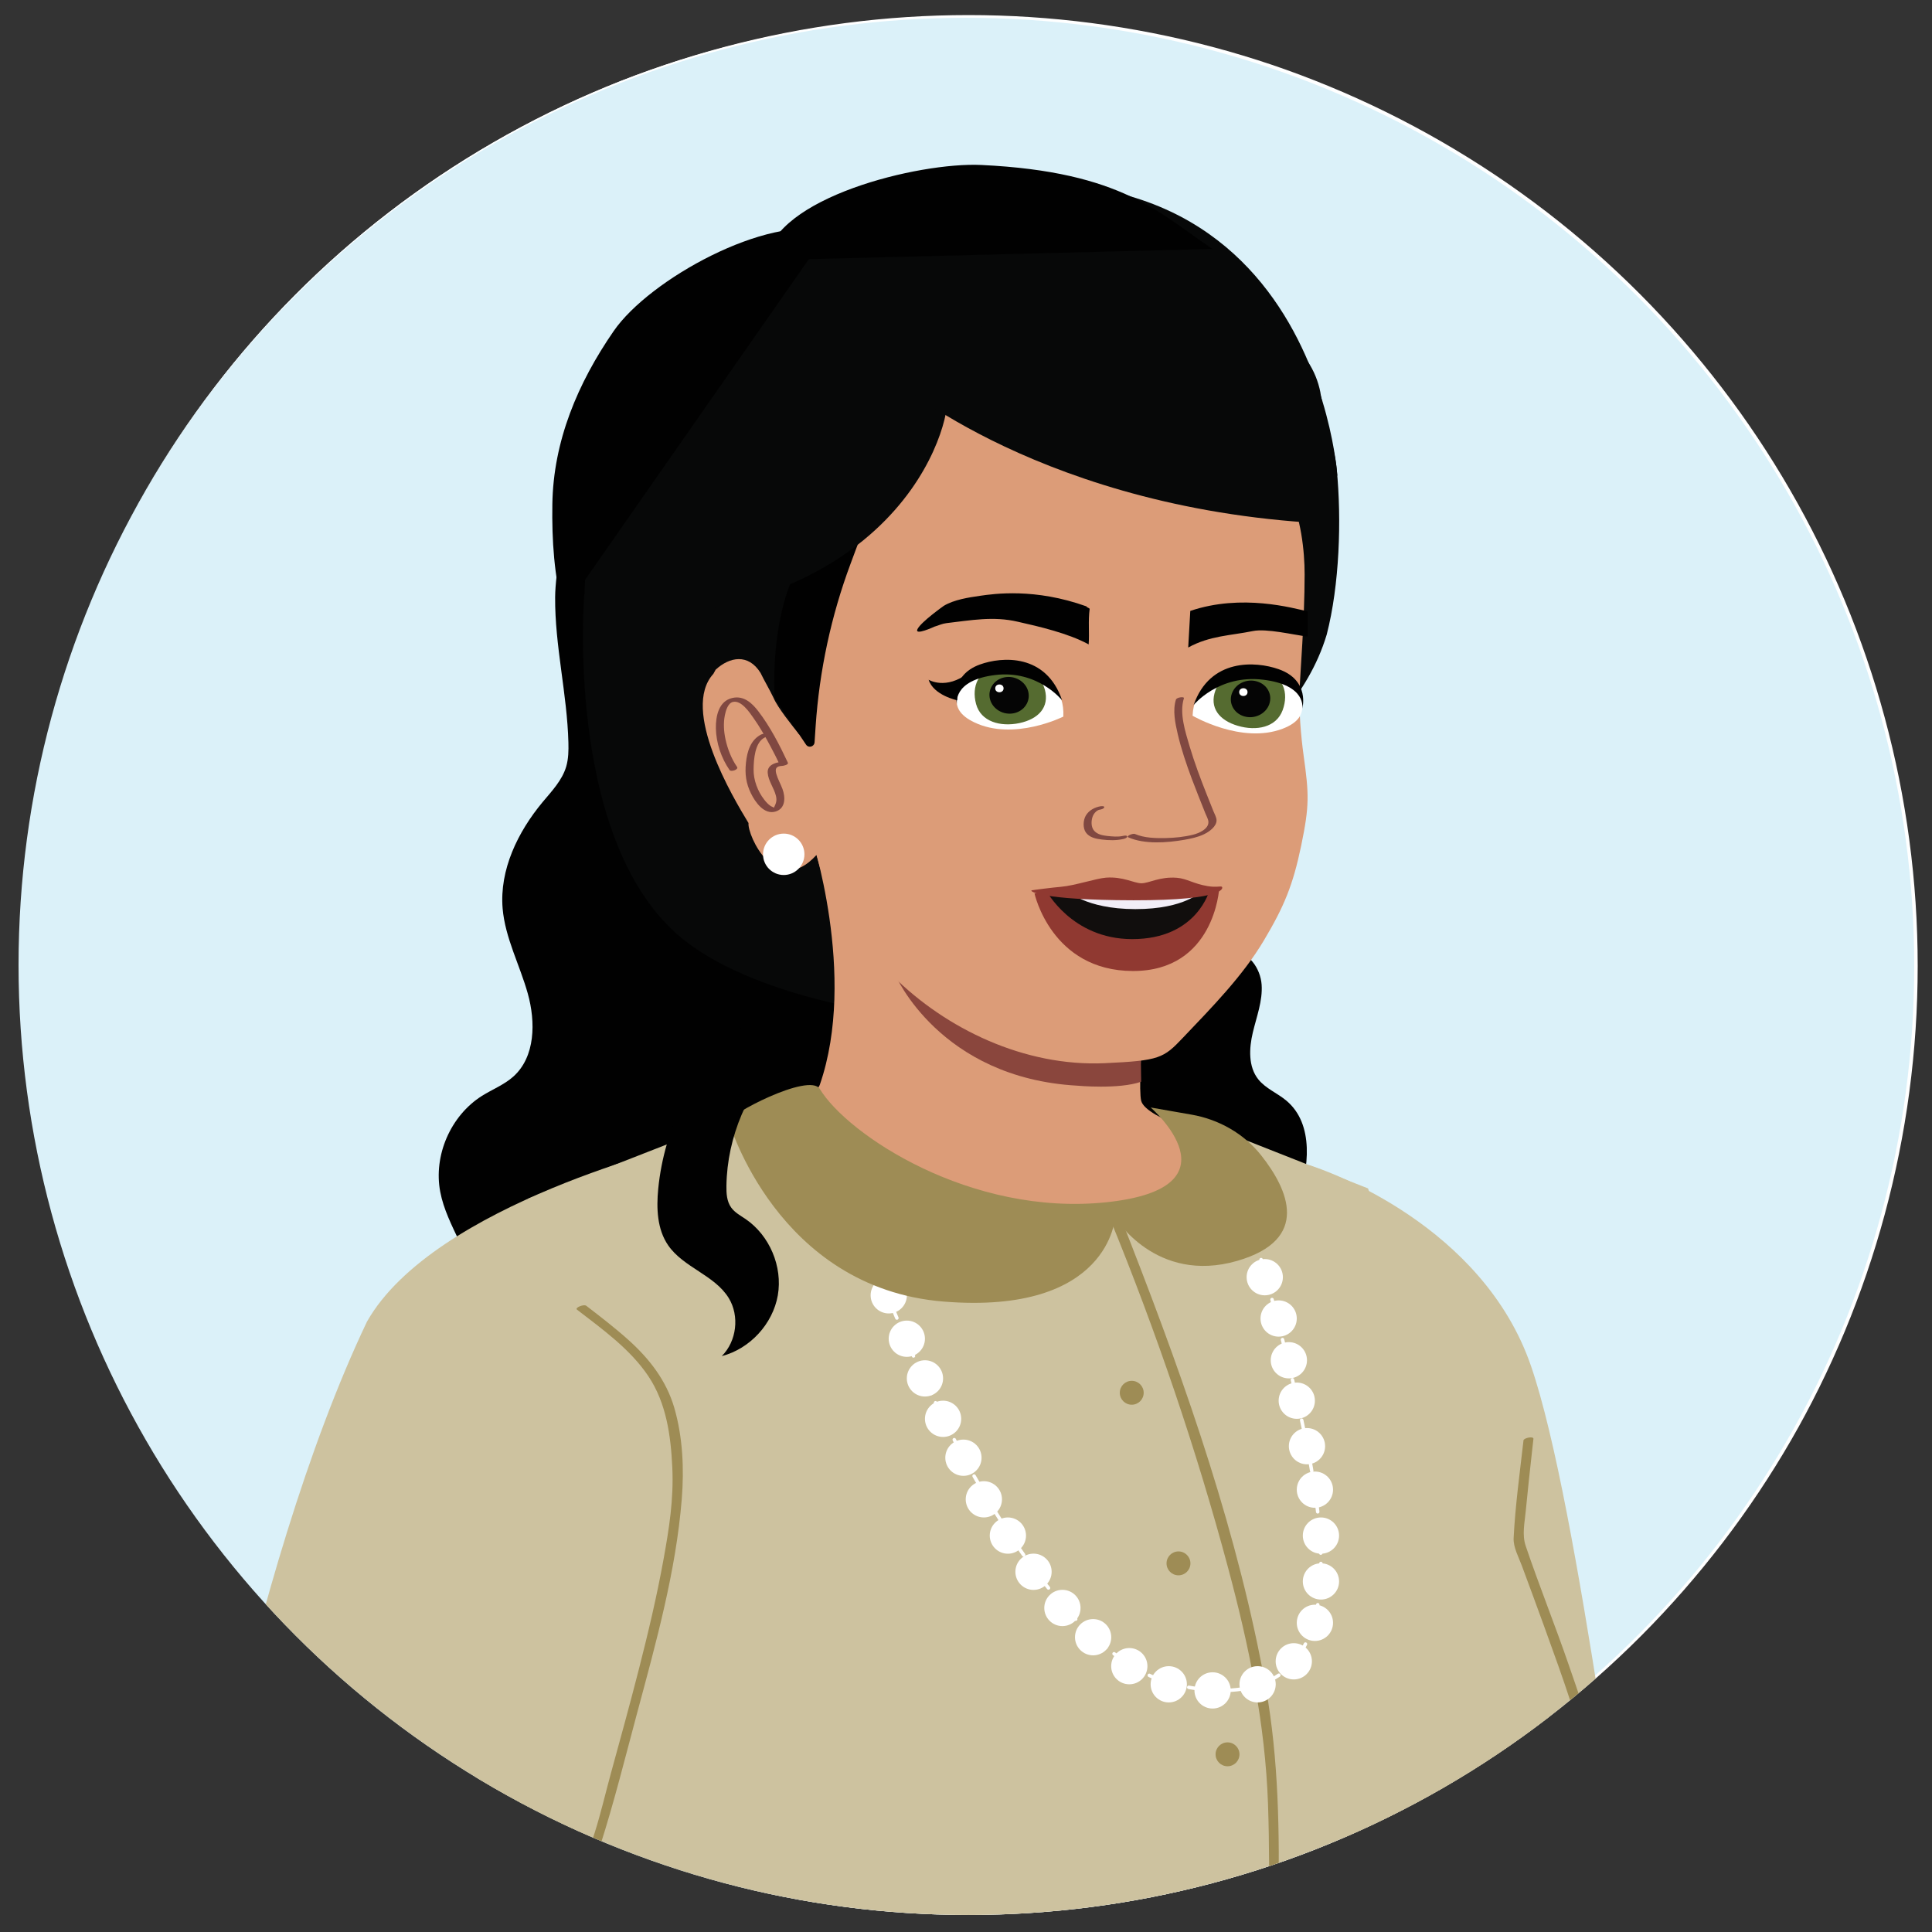 <?xml version="1.0" encoding="UTF-8"?>
<svg id="Layer_2" data-name="Layer 2" xmlns="http://www.w3.org/2000/svg" xmlns:xlink="http://www.w3.org/1999/xlink" viewBox="0 0 278.14 278.14">
  <rect x="0" y="0" width="278.14" height="278.14" fill="#333333" stroke="none"/>
  <defs>
    <style>
      .cls-1, .cls-2, .cls-3 {
        fill: none;
      }

      .cls-4 {
        fill: #010101;
      }

      .cls-5 {
        fill: #110e0d;
      }

      .cls-6 {
        fill: #903931;
      }

      .cls-7 {
        fill: #cdc29f;
      }

      .cls-8 {
        fill: #070808;
      }

      .cls-9 {
        fill: #f2eef7;
      }

      .cls-10 {
        fill: #804841;
      }

      .cls-2, .cls-11, .cls-3 {
        stroke: #fff;
        stroke-width: .5px;
      }

      .cls-2, .cls-3 {
        stroke-linecap: round;
        stroke-linejoin: round;
      }

      .cls-12 {
        fill: #050505;
      }

      .cls-13 {
        fill: #fff;
      }

      .cls-14 {
        fill: #8a463d;
      }

      .cls-15 {
        fill: #9e8c55;
      }

      .cls-11 {
        fill: #dbf1f9;
        stroke-miterlimit: 10;
      }

      .cls-3 {
        stroke-dasharray: 1.49 1.49;
      }

      .cls-16 {
        fill: #dc9c78;
      }

      .cls-17 {
        fill: #556b30;
      }

      .cls-18 {
        clip-path: url(#clippath);
      }
    </style>
    <clipPath id="clippath">
      <circle class="cls-1" cx="139.43" cy="138.93" r="136.76"/>
    </clipPath>
  </defs>
  <g class="cls-18">
    <circle class="cls-11" cx="139.07" cy="139.07" r="136.76"/>
    <path class="cls-4" d="M177.4,136.99c2.35-.05,4.07,2.43,4.23,4.77s-.73,4.61-1.27,6.89-.67,4.92.8,6.75c1.06,1.32,2.75,1.97,4.04,3.06,4.02,3.38,3.27,9.74,1.56,14.7-1.71,4.97-4.03,10.39-2.02,15.24-9.03-1.3-17.9-3.69-26.35-7.12-3.89-1.58-7.98-3.64-9.84-7.4-1.06-2.15-1.26-4.61-1.45-7-.27-3.56-.51-7.3,1-10.54.78-1.66,1.98-3.09,3.29-4.36,3.81-3.69,8.57-6.21,13.27-8.68,3.85-2.02,7.71-4.05,11.56-6.07"/>
    <path class="cls-4" d="M90.68,54.99c-5.97,3.67-10.71,23.97-10.76,30.98-.05,7.01,1.73,13.92,1.91,20.93.03,1.15.01,2.33-.31,3.44-.58,1.99-2.08,3.55-3.41,5.14-3.57,4.3-6.21,9.73-5.75,15.3.36,4.25,2.47,8.14,3.62,12.25,1.15,4.11,1.1,9.11-2.08,11.96-1.32,1.18-3.02,1.84-4.52,2.78-4.51,2.85-7,8.58-6,13.82.95,4.98,4.68,9.22,4.99,14.28.29,4.79-2.54,9.15-5.26,13.1,11.34,2.97,22.9,5.5,34.63,5.57,11.72.07,23.71-2.49,33.46-8.99,4.15-2.77,8.05-6.6,8.87-11.51.39-2.35.04-4.76-.32-7.12-.92-6.15-1.84-12.3-2.76-18.45-2.33-15.54-4.66-31.12-8.9-46.25-2.65-9.46-6.11-18.87-11.94-26.78-5.83-7.91-14.3-14.26-24-15.83"/>
    <path class="cls-8" d="M84.12,85.53s-2.76,33.62,12.66,48.33c15.43,14.71,63.95,17.74,76.18,6.49,12.23-11.25,12.13-48.65,2.99-54.82-9.14-6.17-91.84,0-91.84,0Z"/>
    <path class="cls-8" d="M192.53,68.47s-3.71-58.33-69.09-37.57c0,0-5.29,1.21-6.69,1.76-22.81,8.96-35.45,26.51-32.09,68.77,3.37,42.26,107.87-32.97,107.87-32.97Z"/>
    <path class="cls-8" d="M99.12,94.6c5.9,9.52,16.82,15.51,28.09,18.15,11.27,2.64,23.08,2.46,34.7,2.27l14.02-1.42c5.71-7.81,12.32-13.09,15.07-22.24,1.84-7.13,2.16-16.52,1.44-23.83-.75-7.67-6.58-16.12-11.13-22.46-3.93-5.22-9.68-8.95-16.22-10.55-6.55-1.79-10.28-3.65-19.41-3.63-15.72,0-30.61,6.77-40.47,18.42-10.43,11.74-14.29,32-6.09,45.27Z"/>
    <path class="cls-16" d="M116.69,120.01s6.8,20.38,1.33,36.17c-.76,2.2-12.81,8.45-12.81,8.45l11.99,7.3c9.73,5.92,21.2,8.4,32.48,6.79,6.39-.91,17.27-.43,22.31-2.43l3.97-12.14s-11.01-3.01-11.67-5.68c-.65-2.67,1.15-23.06,1.15-23.06"/>
    <path class="cls-14" d="M164.25,152.5s-6.1-1.19-9.52-1.69c-3.41-.51-9.05.32-25.83-10.45,0,0,6.35,14.84,26.21,15.94,0,0,5.97.56,9.18-.57l-.05-3.22Z"/>
    <path class="cls-16" d="M185.54,70.99c1.73,3.37,2.29,8.35,2.28,11.71,0,6.63-.64,14.12-.74,16.99-.1,2.49.22,6.39.58,8.96.8,5.76.87,7.28-.34,13.12-1.18,5.65-2.43,8.69-5.36,13.61-3.05,5.13-7.49,9.64-11.69,14.05-2.76,2.91-3.34,3.27-11.21,3.63-11.59.53-22.91-4.97-30.52-12.55l-9.44-12-1.56-5.42c-5.79,6.35-9.97-2.83-9.78-4.6-2.23-3.67-9.79-16.31-5.06-21.48l.33-.6c2.01-1.85,4.7-2.36,6.46.46.6,1.24,1.29,2.37,1.88,3.61.6,1.42,2.73,4.05,3.7,5.27,0,0,.74-7.37.46-10.77-.28-3.4,1.7-13.31,7.36-18.31,0,0-.51-11.99,2.01-15.65l.93-.38c.56-.02.94.15,1.5.14,0-.18-.2-.35-.21-.71.95.33,1.69.13,2.44.11-.19-.17-.57-.34-.58-.52.75.16,1.5-.04,2.24-.06-.19-.17-.58-.52-.58-.7.94.33,1.5-.04,2.24-.06-.19-.18-.39-.53-.39-.71.76.34,1.5.14,2.25.12-.19-.17-.39-.53-.58-.7.94.33,1.49-.04,2.24-.06.19,0-.38-.35-.39-.53.57.16,1.31.14,1.87.13,0-.18-.38-.35-.39-.53,1.13.33,1.68-.05,2.43-.07l-.58-.7c.76.52,1.51.5,2.25.3-.19-.17-.57-.52-.58-.7.95.51,2.07.66,3,.27-.19,0-.57-.52-.58-.7.95.69,1.7.49,2.63.46-.19-.17-.39-.53-.77-.87,1.14.69,2.46,1.01,3.57.44-.17,0-.34-.42-.38-.63-.11-.15-.14-.35.26-.44,0,0,2.17.66,2.16.48.76.52-2.05-2.98-1.12-3.01-.2-.35,5.37.18,4.99-.17.95.69.75.33,1.87.12,0,0,3.94,2.04,3.75,1.86.39.36.69.43.99.39,0,0,15.62,10.49,24.16,17.4Z"/>
    <path class="cls-4" d="M124.84,74.73l-2.4,6.46c-2.79,7.49-4.48,15.37-5.02,23.38l-.15,2.28c-.04.66-.87.89-1.23.35l-4.53-6.72s-1.68-24.61,13.34-25.76Z"/>
    <path class="cls-10" d="M109.64,105.71c-1.58.77-2.08,2.47-2.25,4.1s.01,2.96.72,4.41c.61,1.25,1.9,3.12,3.55,2.61,1.46-.45,1.42-2.07.99-3.24-.27-.73-.68-1.43-.89-2.18-.22-.81.01-1.11.85-1.15.15,0,.96-.16.81-.47-1.2-2.56-2.54-5.17-4.26-7.41-.9-1.17-2.07-2.25-3.68-1.91-2.01.42-2.45,2.63-2.42,4.39.04,2.09.78,4.28,1.97,6,.21.31,1.34-.07,1.08-.45-.82-1.18-1.37-2.61-1.67-4-.24-1.12-.31-2.3-.09-3.43.13-.63.43-1.77,1.18-1.93,1.2-.26,2.36,1.49,2.92,2.28.94,1.32,1.73,2.73,2.49,4.15.46.86.91,1.74,1.32,2.62l.81-.47c-1,.04-2.64.29-2.55,1.62.08,1.17.92,2.2,1.19,3.33.17.72,0,1.09-.3,1.71-.08.17.18.02.11,0-.04,0-.11,0-.14-.03-.11-.09-.28-.13-.41-.21-.37-.24-.67-.57-.94-.92-.95-1.21-1.56-2.82-1.54-4.37.02-1.38.16-3.88,1.61-4.59.72-.35.06-.7-.45-.45h0Z"/>
    <path class="cls-8" d="M89,70.99c-.11-13.84,21.53-19.35,32.94-21.16,7.39-.95,7.15,4.32,14.08,7.13,1.7-2.15-.91,27.65-41.41,31.94l-7.14,8.95s1.65-13.02,1.54-26.86Z"/>
    <path class="cls-8" d="M190.1,56.53c-2.65-13.59-24.95-14.67-36.49-14.17-7.43.54-18.19,8.42-24.43,12.56-2.09-1.77,18.53,17.52,58.99,20.29l2.52,2.11s2.05-7.19-.6-20.78Z"/>
    <path class="cls-4" d="M156.87,87.68c.01-.16-.46-.22-.45-.38-7.43-2.67-13.29-1.82-15.37-1.52-1.58.23-3.71.55-5.18,1.44,0,0-3.27,2.31-3.78,3.34-.51,1.03,2.45-.35,2.45-.35.63-.18,1.06-.42,1.71-.5,3.54-.41,6.75-1.03,10.29-.2,3.03.68,7.29,1.67,10.19,3.26.12-1.74-.09-3.38.14-5.09Z"/>
    <path class="cls-4" d="M188.26,88.02c-2.07-.46-9.46-2.59-16.9-.07-.13,2.3-.17,2.97-.3,5.27,3.09-1.71,6.15-1.72,9.31-2.37,1.97-.4,5.82.54,7.89.8v-3.64Z"/>
    <path class="cls-6" d="M163.17,128.24c-5.07,0-14.24.38-14.24.38,0,0,2.42,11.15,14.17,11.17,11.74.02,12.42-11.86,12.42-11.86,0,0-7.29.32-12.35.31Z"/>
    <path class="cls-5" d="M163.22,128.24c-2.41,0-12.63-.08-12.63-.08,0,0,3.66,7.02,12.38,7.04,9.44.02,11.2-7.15,11.2-7.15l-10.94.19Z"/>
    <path class="cls-9" d="M163.32,128.61c-2.41,0-9.74-.43-9.74-.43,0,0,2.63,2.69,9.86,2.7,7.22.01,9.52-2.59,9.52-2.59l-9.65.32Z"/>
    <path class="cls-6" d="M175.84,127.64c-.26-.06-.84.12-1.98-.07-2.05-.34-2.98-1.08-4.42-1.2-2.47-.2-4.03.79-5.11.79-1.07,0-2.64-.99-5.1-.81-1.44.11-4.5,1.15-6.5,1.32-1.2.1-3.96.45-4.21.51-.36.09,1.17,1.41,14.65,1.43,13.48.02,13.03-1.89,12.67-1.98Z"/>
    <path class="cls-10" d="M169.29,100.72c-.49,1.57-.1,3.39.26,4.95.51,2.19,1.24,4.33,2.02,6.43.63,1.69,1.31,3.35,1.97,5.02.14.35.42.82.43,1.21.04,1.02-1.37,1.63-2.22,1.84-1.28.32-2.6.45-3.92.48-1.46.03-3.08,0-4.45-.59-.28-.12-1.33.31-.94.49,2.35,1.03,5.56.78,8.03.36.97-.17,1.98-.38,2.87-.81.71-.34,1.83-1.11,1.8-2.03-.01-.41-.29-.89-.44-1.26-.33-.85-.68-1.69-1.01-2.53-.89-2.25-1.74-4.52-2.43-6.84-.61-2.07-1.5-4.76-.82-6.91.09-.29-1.05-.14-1.15.19h0Z"/>
    <path class="cls-10" d="M158.51,116.06c-.87.14-1.73.57-2.19,1.35-.39.67-.45,1.78,0,2.43.51.73,1.45.92,2.27,1.02,1.06.13,2.11.16,3.16-.08.14-.03.57-.17.52-.37s-.54-.08-.64-.06c-.72.16-1.49.07-2.22,0-.68-.08-1.4-.21-1.88-.74s-.45-1.43-.23-2.05c.1-.27.26-.51.47-.7.08-.08.18-.15.28-.2.11-.06.15-.07.25-.09.18-.03.62-.12.67-.34s-.37-.17-.48-.16h0Z"/>
    <path class="cls-7" d="M248.09,386.29l-.97-17.34c-3.87-27-4.4-54.42-9.11-75.29-3.78-17.93-10.64-76.76-17.59-96.98-6.94-20.22-29.19-28.1-32.02-28.97,0,0-2.63,82.19,9.25,110.35,7.02,16.63,16.83,64.55,24.2,103.69,9.22-.31,17.08,5.55,26.23,4.53Z"/>
    <path class="cls-7" d="M171.79,161.16l25.16,9.93,26.47,77.02c2.63,4.14,8.56,17.85-1.95,39.84-3.65,7.63-8.07,17.62-6.14,25.29.72,2.87.4,6.78,1.38,9.67-16.06,3.04-29.66.04-45.87-1.16-11.05-.82-20.77,13.86-31.72,12.16s-23.29-2.29-34.24-3.99c-10.55-1.64-33.19-3.77-43.86-3.99,3.39-9.45,4.09-35.89,4.09-35.89l10.93-117.48,38.05-14.87s11.86,20.39,36.96,18.6c25.1-1.8,20.73-15.13,20.73-15.13Z"/>
    <path class="cls-15" d="M219.33,207.37c-.53,4.66-1.18,9.35-1.42,14.04-.07,1.34.73,2.77,1.18,3.99,1.07,2.91,2.16,5.81,3.21,8.73,2.66,7.35,5.4,14.83,7.01,22.49.97,4.58.9,9.38.28,14.01-.6,4.49-1.97,8.65-3.32,12.95-2.34,7.42-2.42,14.84-1.18,22.49,1.03,6.35,2.27,12.68,3.54,18.99s2.81,12.44,3.68,18.76c.77,5.59,1.38,11.2,1.98,16.81.99,9.35,1.89,18.7,2.72,28.06.01.17.03.34.04.5.03.33,1.49.05,1.45-.39-.7-7.96-1.46-15.91-2.27-23.85-.61-5.93-1.24-11.86-1.98-17.77-.63-4.99-1.51-9.83-2.57-14.75-1.76-8.19-3.34-16.41-4.78-24.66-1.12-6.36-1.81-12.89-.54-19.29.79-3.96,2.37-7.67,3.39-11.57,1.15-4.39,1.76-8.96,1.73-13.5-.06-8.15-3.03-16.14-5.65-23.76-1.97-5.73-4.24-11.35-6.18-17.08-.55-1.62-.16-3.31,0-4.99.28-2.92.6-5.83.92-8.74.06-.56.13-1.13.19-1.69.05-.43-1.39-.15-1.44.23h0Z"/>
    <path class="cls-4" d="M119.25,33.29c-8.79-2.37-25.72,6.87-30.9,14.37-5.18,7.5-8.7,15.85-8.83,24.95-.08,5.15.25,10.36,1.59,15.33"/>
    <path class="cls-4" d="M110.31,37.46c1.14-9.01,21.93-14.13,30.95-13.71,20.43.96,25.78,7.08,33.3,12.09"/>
    <path class="cls-15" d="M159.8,175.45c6.68,16.33,12.43,33.18,16.99,50.22,2.99,11.17,5.37,22.5,5.76,34.09s-.02,22.23-.52,33.32c-.86,19.22-2.23,38.43-3.91,57.59-.35,4.05-.36,8.12-.46,12.19-.28,11.58-.55,23.16-.8,34.74-.37,16.99-.7,33.99-1,50.98-.34,19.52-.63,39.04-.84,58.56s-.34,37.91-.31,56.87c.02,15.36.12,30.73.59,46.09.26,8.62.16,17.66,1.84,26.16.16.8.32,1.64.68,2.38.19.4,1.59-.09,1.45-.39-.97-1.99-1.06-4.56-1.29-6.72-.48-4.44-.71-8.91-.91-13.37-.63-14.04-.77-28.1-.86-42.15-.11-18.29-.03-36.59.12-54.88.17-19.66.43-39.33.74-58.99.29-17.93.62-35.87.99-53.8.27-13.14.56-26.27.88-39.41.13-5.41.11-10.86.4-16.27.74-13.81,2.33-28.39,3.18-42.46.72-11.9,1.32-23.81,1.52-35.73.18-10.55.06-21.04-1.8-31.46-3.89-21.85-11.35-43.22-19.39-63.86-.54-1.38-1.07-2.75-1.63-4.12-.16-.39-1.58.06-1.45.39h0Z"/>
    <circle class="cls-15" cx="162.93" cy="200.51" r="1.72"/>
    <circle class="cls-15" cx="169.66" cy="225.07" r="1.72"/>
    <circle class="cls-15" cx="176.72" cy="252.56" r="1.72"/>
    <g>
      <path class="cls-2" d="M125.52,180.76s.09.24.26.7"/>
      <path class="cls-3" d="M126.31,182.85c3.97,10.28,22.45,55.29,43.3,59.77,23.55,5.07,22.21-16.71,18.38-35.37-3.27-15.92-9.1-35.31-10.75-40.67"/>
      <path class="cls-2" d="M177.02,165.86c-.14-.46-.22-.71-.22-.71"/>
    </g>
    <circle class="cls-13" cx="112.83" cy="122.99" r="2.98"/>
    <circle class="cls-13" cx="133.16" cy="198.44" r="2.61"/>
    <circle class="cls-13" cx="130.55" cy="192.73" r="2.61"/>
    <circle class="cls-13" cx="127.95" cy="186.48" r="2.61"/>
    <circle class="cls-13" cx="135.77" cy="204.26" r="2.61"/>
    <circle class="cls-13" cx="138.7" cy="209.86" r="2.61"/>
    <circle class="cls-13" cx="141.64" cy="215.85" r="2.61"/>
    <circle class="cls-13" cx="145.1" cy="221.07" r="2.61"/>
    <circle class="cls-13" cx="148.79" cy="226.28" r="2.61"/>
    <circle class="cls-13" cx="152.95" cy="231.49" r="2.61"/>
    <circle class="cls-13" cx="157.37" cy="235.7" r="2.61"/>
    <circle class="cls-13" cx="162.58" cy="239.87" r="2.61"/>
    <circle class="cls-13" cx="168.26" cy="242.48" r="2.61"/>
    <circle class="cls-13" cx="174.57" cy="243.36" r="2.61"/>
    <circle class="cls-13" cx="181.05" cy="242.48" r="2.61"/>
    <circle class="cls-13" cx="186.26" cy="239.17" r="2.61"/>
    <circle class="cls-13" cx="189.3" cy="233.63" r="2.61"/>
    <circle class="cls-13" cx="190.17" cy="227.67" r="2.61"/>
    <circle class="cls-13" cx="190.17" cy="221.07" r="2.61"/>
    <circle class="cls-13" cx="189.3" cy="214.46" r="2.61"/>
    <circle class="cls-13" cx="188.16" cy="208.2" r="2.61"/>
    <circle class="cls-13" cx="186.69" cy="201.65" r="2.61"/>
    <circle class="cls-13" cx="185.55" cy="195.83" r="2.61"/>
    <circle class="cls-13" cx="184.08" cy="189.82" r="2.61"/>
    <circle class="cls-13" cx="182.08" cy="183.87" r="2.61"/>
    <path class="cls-15" d="M104.93,161.48s6.94,23.96,30.91,25.9c23.97,1.95,24.69-12.13,24.69-12.13,0,0,5.82,9.68,17.59,6.27,10.61-3.07,7.33-10.27,3.46-15.17-2.48-3.14-6.09-5.19-10.03-5.88l-5.89-1.03s13.3,11.56-6.35,13.64c-19.65,2.07-37.33-9.77-41.28-16.3-1.5-2.47-13.45,3.83-13.1,4.7Z"/>
    <path class="cls-13" d="M153.07,103.17s-7.1,3.56-12.81.82c-2.05-.98-3.05-2.33-2.27-4.37,1.55-4.06,6.72-4.26,9.68-3.29,3.21,1.05,5.6,2.98,5.41,6.84Z"/>
    <g>
      <path class="cls-17" d="M150.42,99.26c.69,2.57-.93,4.26-3.66,4.84-2.73.57-5.55-.19-6.24-2.75-.69-2.57.36-4.89,3.09-5.46,2.73-.57,6.12.81,6.81,3.38Z"/>
      <path class="cls-12" d="M148.02,99.52c.38,1.42-.54,2.84-2.05,3.16-1.52.32-3.06-.58-3.44-2-.38-1.42.54-2.84,2.05-3.16,1.52-.32,3.06.58,3.44,2Z"/>
    </g>
    <path class="cls-13" d="M171.69,103.04s7.06,4.14,12.99,1.86c2.13-.82,3.24-2.09,2.65-4.18-1.18-4.16-6.32-4.77-9.35-4.04-3.29.8-6.14,2.49-6.29,6.36Z"/>
    <g>
      <path class="cls-17" d="M174.98,99.39c-.91,2.5.55,4.32,3.22,5.1,2.67.79,5.54.25,6.46-2.26.91-2.5.08-4.9-2.6-5.68-2.67-.79-6.17.33-7.08,2.84Z"/>
      <path class="cls-12" d="M177.35,99.83c-.51,1.39.28,2.87,1.77,3.3,1.48.44,3.1-.34,3.6-1.73.51-1.39-.28-2.87-1.77-3.3-1.48-.44-3.1.34-3.6,1.73Z"/>
    </g>
    <ellipse class="cls-13" cx="143.88" cy="99.1" rx=".6" ry=".56"/>
    <path class="cls-4" d="M152.91,100.83s-3.47-4.41-9.65-3.65c-6.18.76-5.49,4.18-5.49,4.18,0,0-1.14-4.08,3.29-5.69,3.19-1.16,9.56-1.61,11.85,5.16Z"/>
    <path class="cls-4" d="M171.84,101.5s3.58-4.41,9.97-3.65,5.67,4.18,5.67,4.18c0,0,1.18-4.08-3.4-5.69-3.29-1.16-9.88-1.61-12.24,5.16Z"/>
    <path class="cls-4" d="M137.81,100.82s-3.41-.71-4.12-2.96c0,0,2.47,1.53,5.72-.98,0,0-1.62,2.45-1.61,3.2v.75Z"/>
    <ellipse class="cls-13" cx="179" cy="99.64" rx=".6" ry=".56"/>
    <path class="cls-7" d="M94.4,232.1l4.45-67.46s-36.38,8.61-46.02,25.63c-17.06,35.87-27.43,94.92-27.91,112.58-.52,19.48,4.58,65.1,9.45,94.32l44.15-3.62-5.1-89.48,20.97-71.97Z"/>
    <path class="cls-15" d="M83.05,188.53c3.67,2.83,7.68,5.69,10.29,9.59s3.24,8.62,3.45,13.19-.47,8.76-1.24,13.05c-.97,5.37-2.23,10.69-3.58,15.97-1.28,5-2.65,9.98-4.02,14.96-.78,2.84-1.44,5.73-2.33,8.54-1.89,5.91-3.78,11.82-5.67,17.73-1.79,5.58-3.93,11.21-5.15,16.95s-1.21,11.25-.8,17.01c.07,1.02.09,2.05.14,3.07.6,12.88,1.19,25.76,1.79,38.64.51,10.93,1.01,21.86,1.52,32.79l.03.56c.02.39,1.47.12,1.45-.39-.43-9.32-.86-18.63-1.29-27.95-.64-13.76-1.27-27.51-1.91-41.27-.2-4.3-.7-8.7-.61-12.98.11-5.21,1.07-10.33,2.65-15.28.76-2.37,1.52-4.74,2.27-7.11,2.12-6.63,4.24-13.26,6.37-19.9,2.01-6.29,3.61-12.73,5.32-19.11,2.7-10.05,5.58-20.35,6.42-30.76.35-4.35.15-8.93-1.07-13.14-1.15-3.95-3.59-7.08-6.62-9.8-1.93-1.73-4-3.32-6.05-4.9-.37-.28-1.69.28-1.35.54h0Z"/>
    <path class="cls-4" d="M112.61,151.78c-4.97,4.96-7.92,11.89-8.03,18.92-.02,1.1.05,2.27.69,3.15.52.72,1.33,1.15,2.07,1.65,3.46,2.37,5.35,6.84,4.64,10.97-.72,4.13-4.01,7.71-8.07,8.76,2.15-2.14,2.58-5.78,1-8.36-2.03-3.31-6.52-4.39-8.72-7.59-1.59-2.31-1.7-5.33-1.43-8.12.86-8.83,5.11-17.29,11.69-23.25"/>
  </g>
</svg>